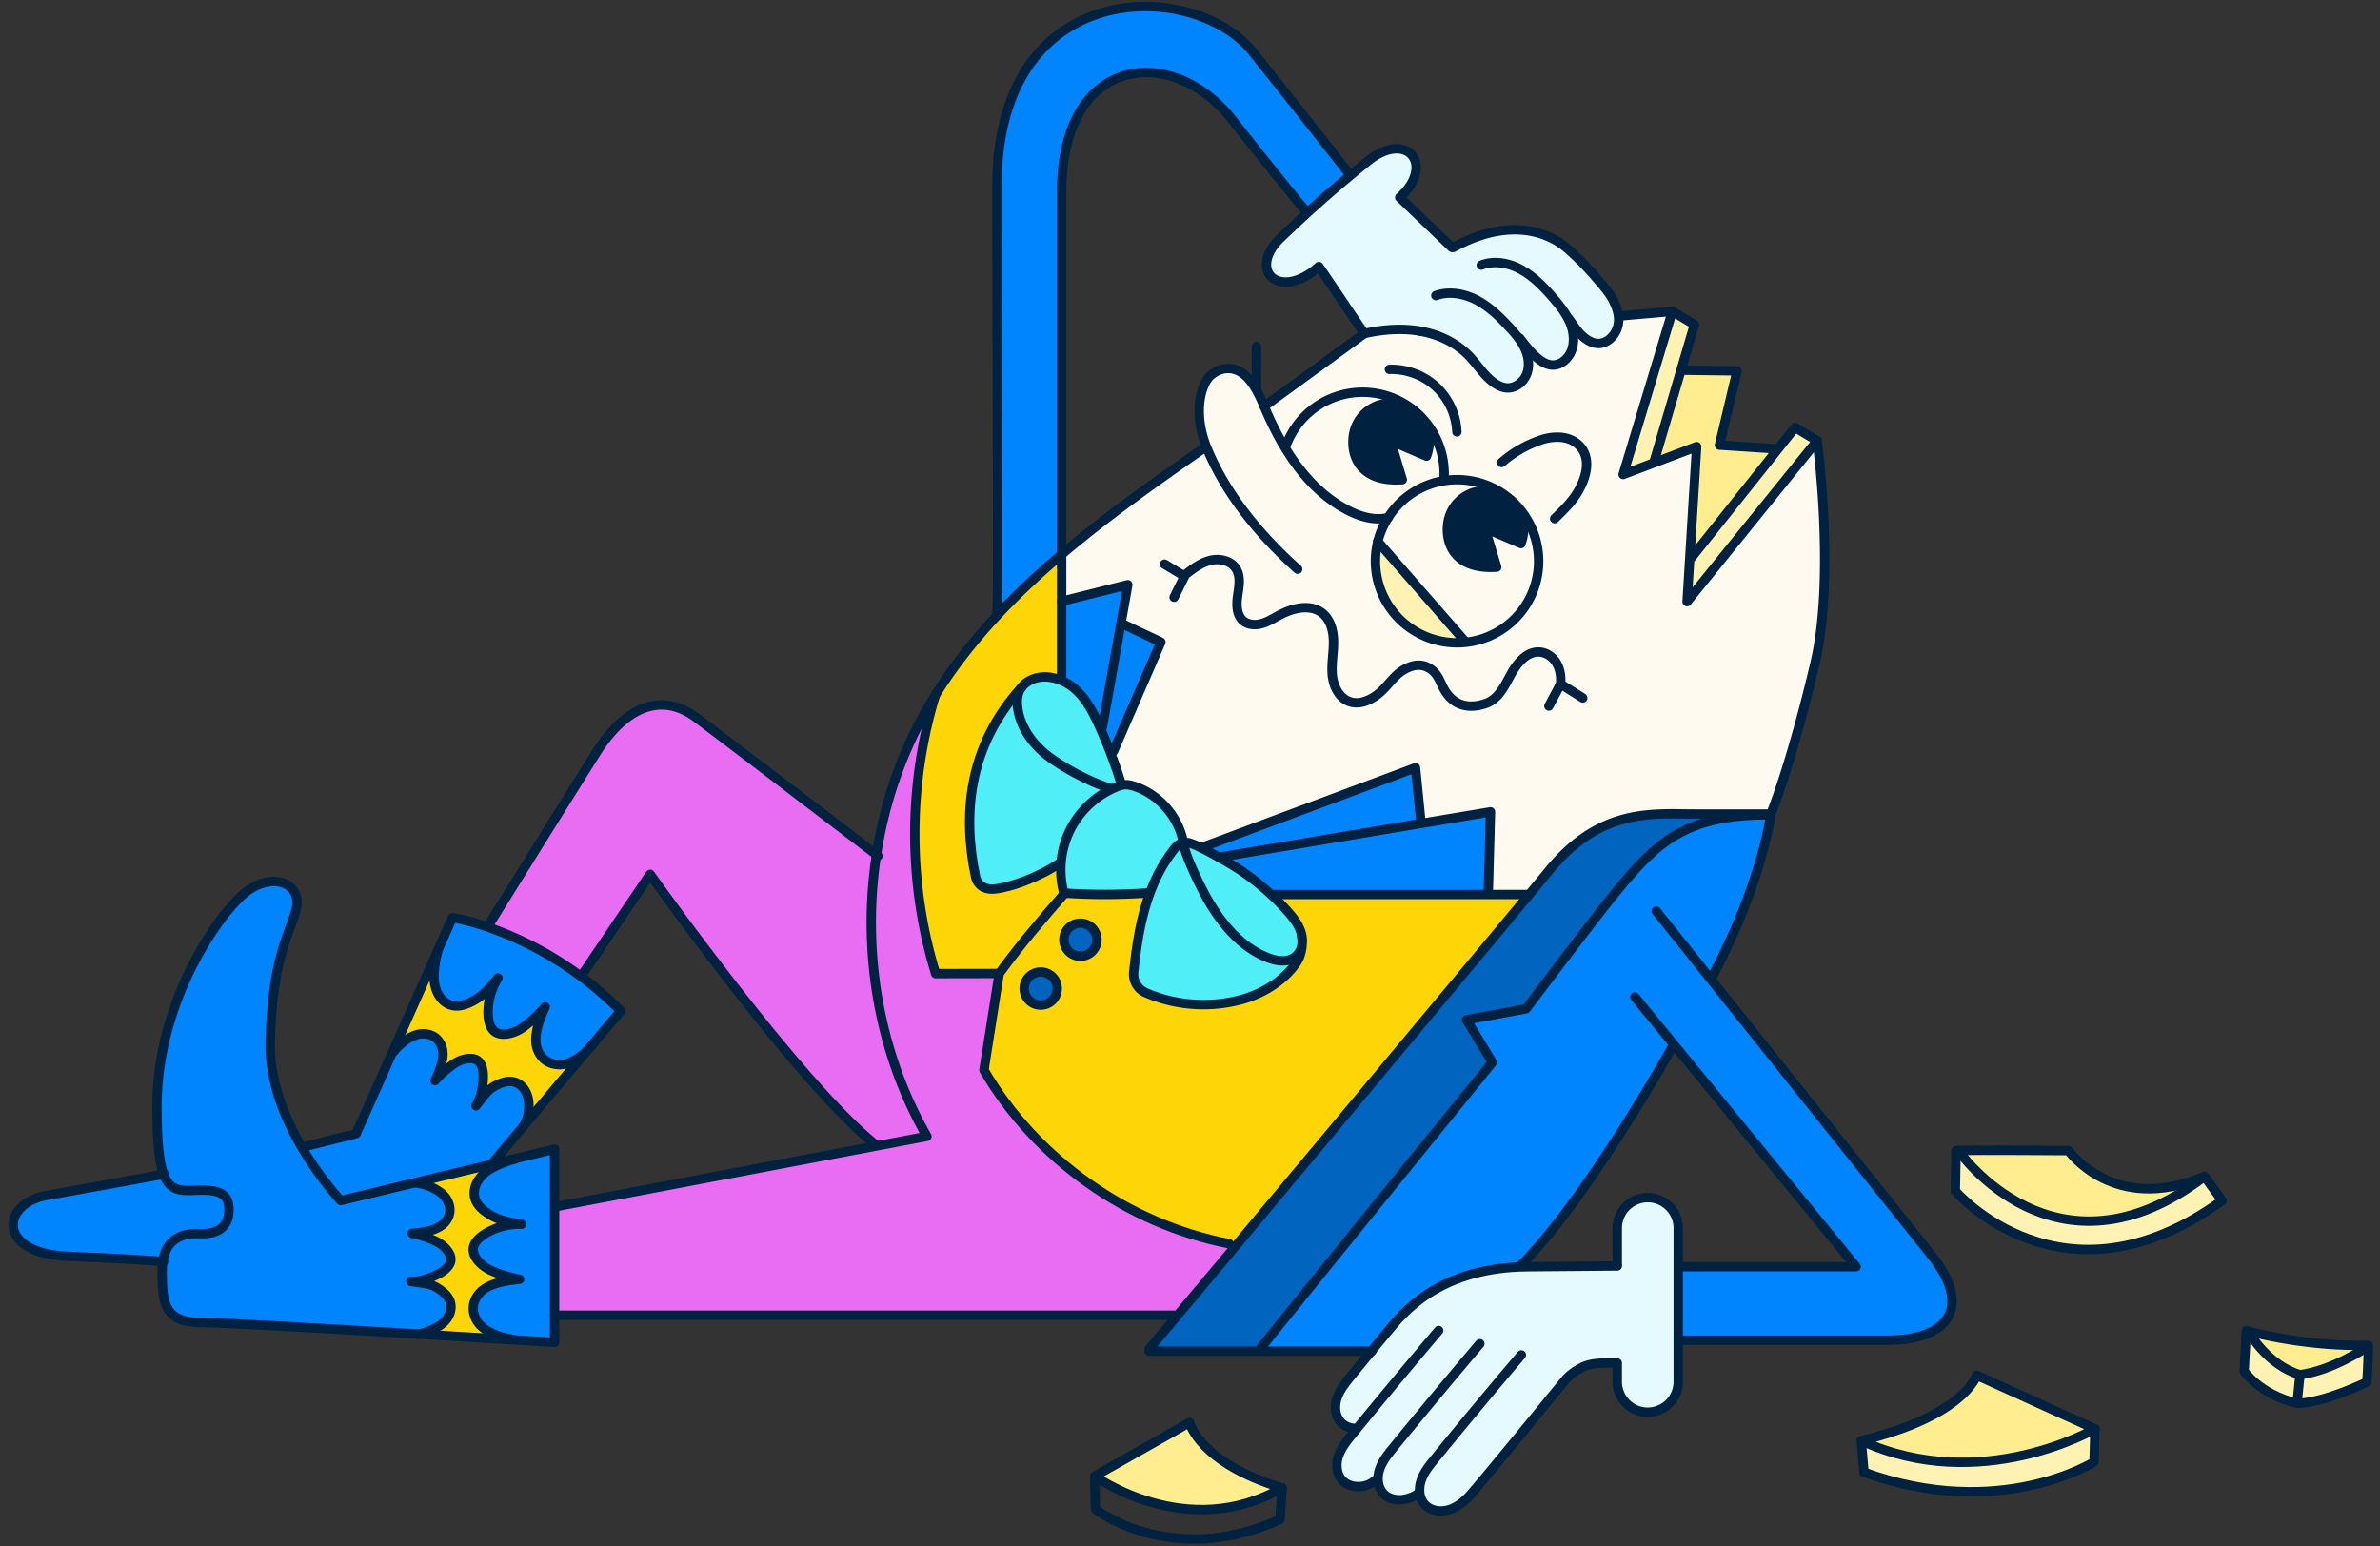 <svg xmlns="http://www.w3.org/2000/svg" id="Layer_1" viewBox="0 0 254 165"><rect x="0" y="0" width="254" height="165" fill="#333333" stroke="none"/><defs><clipPath id="clippath"><path d="M0 0h254v165H0z" class="st0"/></clipPath><style>.st0,.st1{fill:none}.st2{fill:#fff2b2}.st3{fill:#0185ff}.st4{fill:#fffaf0}.st5{fill:#0164bf}.st6{fill:#002140}.st7{fill:#ffed8f}.st8{fill:#50eef6}.st9{fill:#e5fafe}.st10{fill:#fed607}.st1{stroke:#002140;stroke-linecap:round;stroke-linejoin:round;stroke-width:1px}.st11{fill:#e96df2}.st12{clip-path:url(#clippath)}</style></defs><g class="st12"><path d="M80.757 83.623V97.27m33.333-13.647V97.27m36.666-74.314v13.647m0 16.687v13.647m0 16.686V97.27m33.334-43.98v13.647m0 16.686V97.27m-16.667-60.273V52.76m0 14.59v16m0 14.587v16m-33.333-76.94V52.76m0 14.59v16m0 14.587v16m-36.667-16v16" class="st1"/><path d="M111.07 103.74a1.765 1.765 0 1 1-.003 3.53 1.765 1.765 0 0 1 .003-3.53m4.233-5.213a1.765 1.765 0 1 1 .005 3.53 1.765 1.765 0 0 1-.005-3.53m73.53-11.65v.08c-8.94 0-12 2.863-16.587 8.51-2.65 3.26-9.373 12.196-9.373 12.196l-6.353 1.177 2.746 4.547s-24.473 30.12-24.786 30.59v.233h-11.844v-.233c.054-.054 1.12-1.317 2.884-3.424 1.553-1.85 3.643-4.343 6.063-7.233 9.9-11.823 25.29-30.233 31.617-37.843.946-1.14 1.693-2.04 2.183-2.637 5.49-6.667 11.03-5.963 15.57-5.963z" class="st5"/><path d="m98.926 121.28-5.377 1.016-.01-.046c-8.313-6.587-24.157-28.94-24.157-28.94l-7.217 10.666-.173.23a36.8 36.8 0 0 0-9.897-5.25l.11-.313s8.627-13.883 11.45-18.353 6.667-6.667 10.667-3.687c3.76 2.803 17.58 13.373 19.213 14.623-1.577 10.249.223 21.047 5.39 30.053Z" class="st11"/><path d="M93.536 91.227c.81-5.26 2.51-10.373 5.1-15.03q.57-1.026 1.19-2.017c-2.937 9.62-2.927 20.117.027 29.73l6.783-.013-1.63 10.313c5.557 9.507 15.344 16.437 26.157 18.52l.42.59c-2.42 2.89-4.51 5.383-6.063 7.233l-.217-.183H59.187v-11.61h.237l34.127-6.463 5.377-1.017c-5.167-9.007-6.967-19.803-5.39-30.053Z" class="st11"/><path d="M149.043 43.087c2.18.353 4.3 2.457 3.203 5.597l-3.843-1.647 1.253 4.157c-4.55.313-5.556-2.62-5.203-4.8s2.41-3.66 4.59-3.307m10.08 9.333c2.18.353 4.3 2.457 3.2 5.597l-3.843-1.647 1.256 4.157c-4.55.313-5.556-2.62-5.203-4.8a4 4 0 0 1 4.59-3.307" class="st6"/><path d="M109.02 73.367c.246-.333.586-.593.96-.777 1-.49 2.156-.423 3.2-.003.626.25 1.213.63 1.7 1.087 1.133 1.063 1.846 2.483 2.486 3.913l.27.613c.264.6.564 1.327.864 2.103.416 1.08.836 2.263 1.156 3.36l.047.143c-.23.053-.453.137-.673.23q-.245.104-.484.223l-.066-.127c-2.034-.62-4.817-2.093-6.524-3.363s-3.07-3.123-3.346-5.23c-.09-.69-.054-1.427.306-2.02q.045-.075.1-.15s0-.003.004-.003Z" class="st8"/><path d="m118.48 84.133.066.127a9.62 9.62 0 0 0-4.376 4.387 9.5 9.5 0 0 0-.93 3.497l-.17-.01c-2.197 1.49-5.257 2.587-6.904 2.743-1.646.16-1.993-1.043-2.04-1.253-1.393-6.543-.863-13.913 4.89-20.253q-.055.075-.1.15c-.36.593-.396 1.33-.306 2.02.276 2.107 1.64 3.96 3.346 5.23s4.49 2.743 6.524 3.363Z" class="st8"/><path d="m113.636 95.32-.096-.007a9.5 9.5 0 0 1-.3-3.17 9.5 9.5 0 0 1 .93-3.497 9.63 9.63 0 0 1 4.86-4.61c.22-.093.443-.177.673-.23q.21-.05.423-.057c.347-.007.687.083 1.014.197 2.586.883 4.62 3.22 5.14 5.903l.013.09c-.627.11-.97.647-1.403 1.243-.934 1.28-1.65 2.71-2.194 4.2l-.22-.083c-2.94.203-5.896.213-8.84.02Zm25.327 5.467a2.1 2.1 0 0 1-.317.856c-.763 1.167-2.16 1.014-3.276.59-2.917-1.1-5.034-3.676-6.577-6.39-.55-.967-2.617-5.1-2.437-5.907v-.007c.13-.02.27-.02.43.003.26.037.74.237 1.317.513.637.31 1.387.713 2.09 1.113a40 40 0 0 1 2.17 1.303 26.6 26.6 0 0 1 3.477 2.78q.826.775 1.576 1.62c.79.887 1.547 1.873 1.574 3.124q.004.2-.027.4Z" class="st8"/><path d="M138.646 101.644c.17-.26.274-.554.317-.857-.03.723-.25 1.47-.64 2.013-1.427 1.994-3.713 3.35-6.093 3.95-3.324.84-6.837.544-9.96-.806a2.16 2.16 0 0 1-1.277-2.217c.247-2.287.563-4.567 1.193-6.773q.225-.792.51-1.57c.544-1.49 1.26-2.92 2.194-4.2.433-.597.776-1.133 1.403-1.243q.03-.01.063-.01v.007c-.18.807 1.887 4.94 2.437 5.907 1.543 2.713 3.66 5.291 6.577 6.391 1.116.423 2.513.576 3.276-.59Z" class="st8"/><path d="m113.54 95.313.096.007c-2.636 3.043-4.616 5.33-7 8.577l-6.783.013c-2.953-9.614-2.963-20.11-.027-29.73 1.954-3.133 4.244-6.01 6.767-8.693 2.097-2.227 4.353-4.323 6.71-6.317v13.12l-.123.297c-1.044-.42-2.2-.487-3.2.003a2.6 2.6 0 0 0-.96.777q-.005.001-.004.003c-5.753 6.34-6.283 13.71-4.89 20.253.047.21.394 1.413 2.04 1.253 1.647-.157 4.707-1.253 6.904-2.743l.17.01a9.5 9.5 0 0 0 .3 3.17" class="st10"/><path d="m163.186 95.467.014.01c-6.327 7.61-21.717 26.02-31.617 37.843l-.42-.59c-10.813-2.083-20.6-9.013-26.157-18.52l1.63-10.313c2.384-3.247 4.364-5.533 7-8.577 2.944.193 5.9.183 8.84-.02l.22.083a22 22 0 0 0-.51 1.57c-.63 2.207-.946 4.486-1.193 6.773-.103.937.41 1.84 1.277 2.217a15.55 15.55 0 0 0 9.96.806c2.38-.6 4.666-1.956 6.093-3.95.39-.543.61-1.29.64-2.013q.03-.2.027-.4c-.027-1.25-.784-2.237-1.574-3.123a25 25 0 0 0-1.576-1.62l.17-.177h27.176Zm-46.116 4.823a1.765 1.765 0 1 0-1.767 1.764c.973 0 1.767-.79 1.767-1.764m-4.237 5.217a1.765 1.765 0 1 0-3.53-.005 1.765 1.765 0 0 0 3.53.005m-53.097 8.117c.893.003 1.983-.564 2.993-1.57-2.223 2.63-4.817 5.706-6.813 8.076.46-.763.56-1.72.517-2.44-.05-.77-.387-1.56-1.05-1.99-.81-.526-1.727-.253-2.58.21-.853.46-1.387 1.38-2.01 2.107.557-.857.757-2.03.783-3.04.017-.653-.107-1.517-.693-1.847-.69-.386-1.8-.03-2.443.417a11.2 11.2 0 0 0-2.01 1.787c.52-1.104 1.147-2.604.677-3.73-.343-.834-1.053-1.274-1.983-1.274s-2.12.7-3.113 1.91l-.083-.036 4.757-10.674.033.014c-.253.916-.437 2.063-.38 3.013.057.947.457 1.92 1.24 2.45.963.65 2.05.31 3.06-.26 1.013-.567 1.773-1.483 2.51-2.377a7.06 7.06 0 0 0-1.06 3.527c-.02.803.13 1.87.827 2.277.813.473 2.13.036 2.893-.514a13.5 13.5 0 0 0 2.38-2.203c-.617 1.363-1.36 3.21-.803 4.597.41 1.026 1.25 1.566 2.353 1.57Zm-4.079 17.036a7.07 7.07 0 0 0-3.583.84c-.71.383-1.56 1.04-1.57 1.84-.01.94 1.017 1.853 1.873 2.24.987.44 2.023.76 3.087.953-1.487.147-3.457.427-4.387 1.594-.687.863-.743 1.853-.2 2.806.543.95 1.987 1.734 3.86 2.004v.056c-2.623-.163-6.163-.38-9.963-.606.72-.187 1.543-.504 2.15-.904.643-.423 1.16-1.11 1.203-1.9.057-.966-.64-1.623-1.463-2.136-.827-.51-1.887-.517-2.827-.694 1.02.057 2.137-.353 3.027-.83.573-.31 1.263-.85 1.257-1.523-.007-.787-.867-1.577-1.577-1.913a11.2 11.2 0 0 0-2.55-.854c1.217-.1 2.83-.3 3.577-1.266.55-.714.58-1.547.117-2.357-.46-.81-1.66-1.49-3.203-1.75l-.017-.077 8.263-1.986 2.193-.527.01.047c-.917.236-2.003.65-2.797 1.17-.797.52-1.443 1.346-1.517 2.286-.09 1.15.74 1.92 1.733 2.507s2.163.79 3.303.98Z" class="st10"/><path d="M24.44 129.153c0 1.567-.94 2.587-3.057 2.51-1.87-.07-3.617.474-4 2.974-.457-.044-3.067-.264-10.04-.544-7.763-.313-7.217-5.646-2.353-6.51 4.58-.813 11.663-2.11 12.473-2.256.637 1.713 1.72 1.793 3.293 1.71 2.98-.16 3.683.546 3.683 2.116Zm31.993-11.463c.043.72-.057 1.677-.517 2.44l-3.24 3.847.053.22-8.263 1.986-8.103 1.95s-2.137-2.243-4.133-5.646l.133-.08 5.647-1.41 3.917-8.794.083.037c.993-1.21 2.18-1.913 3.113-1.91.93 0 1.64.44 1.983 1.273.47 1.127-.157 2.627-.677 3.73a11.2 11.2 0 0 1 2.01-1.786c.643-.447 1.753-.804 2.443-.417.587.33.71 1.193.693 1.847-.027 1.01-.227 2.183-.783 3.04.623-.727 1.157-1.647 2.01-2.107.853-.463 1.77-.737 2.58-.21.663.43 1 1.22 1.05 1.99Zm9.813-9.793c-.863 1.013-2.11 2.49-3.503 4.143a.02.02 0 0 0-.013.013c-1.01 1.007-2.1 1.574-2.993 1.57-1.103-.003-1.943-.543-2.353-1.57-.557-1.386.187-3.233.803-4.596-.7.826-1.503 1.566-2.38 2.203-.763.55-2.08.987-2.893.513-.697-.406-.847-1.473-.827-2.276a7.05 7.05 0 0 1 1.06-3.527c-.737.893-1.497 1.81-2.51 2.377-1.01.57-2.097.91-3.06.26-.783-.53-1.183-1.504-1.24-2.45-.057-.95.127-2.097.38-3.014l-.033-.013 1.6-3.593s1.49.223 3.813 1.02c2.57.883 6.163 2.474 9.897 5.251a37.5 37.5 0 0 1 4.253 3.69Zm-7.06 32.473v2.9s-1.73-.11-4.453-.276v-.057c-1.87-.27-3.313-1.053-3.857-2.003-.543-.954-.487-1.944.2-2.807.93-1.167 2.9-1.447 4.387-1.593a13.6 13.6 0 0 1-3.087-.954c-.857-.386-1.883-1.3-1.873-2.24.01-.8.86-1.456 1.57-1.84a7.07 7.07 0 0 1 3.583-.84c-1.14-.19-2.31-.393-3.303-.98-.993-.586-1.823-1.356-1.733-2.506.073-.94.72-1.767 1.517-2.287.793-.52 1.88-.933 2.797-1.17l-.01-.047 4.263-1.026z" class="st3"/><path d="M17.463 125.323c-.48-1.286-.707-3.49-.707-7.23 0-10.116 5.333-18.743 8.627-22.116 3.293-3.373 7.057-1.803 6.197 1.177-.863 2.98-2.51 5.254-2.747 14.04-.11 4.177 1.587 8.21 3.397 11.294 1.997 3.403 4.133 5.646 4.133 5.646l8.103-1.95.017.077c1.543.26 2.743.94 3.203 1.75.463.81.433 1.643-.117 2.357-.747.966-2.36 1.166-3.577 1.266.877.18 1.733.467 2.55.854.71.336 1.57 1.126 1.577 1.913.007.673-.683 1.213-1.257 1.523-.89.477-2.007.887-3.027.83.94.177 2 .184 2.827.694.823.513 1.52 1.17 1.463 2.136-.043.79-.56 1.477-1.203 1.9-.607.4-1.43.717-2.15.904-9.683-.58-21.057-1.234-23.233-1.234-3.923 0-4.237-1.96-4.237-5.413q0-.604.08-1.103c.383-2.5 2.13-3.044 4-2.974 2.117.077 3.057-.943 3.057-2.51s-.703-2.276-3.683-2.116c-1.573.083-2.657.003-3.293-1.71z" class="st3"/><path d="M162.12 36.16c.226.31.43.637.593.983.403.85.56 1.853.237 2.733-.327.883-1.207 1.587-2.144 1.523-.45-.03-.873-.223-1.25-.473-1.133-.753-1.846-1.987-2.796-2.963-1.384-1.423-3.28-2.293-5.237-2.63s-3.977-.17-5.917.263c-1.673-2.433-3.176-4.717-4.85-7.15-4.236 3.763-7.686.393-4.08-3.06a153 153 0 0 1 2.864-2.687 122 122 0 0 1 4.576-3.977c.56-.463 1.16-.96 1.817-1.493 4.233-3.45 7.293.393 3.45 3.843l5.567 5.333h.156c5.884-3.213 10.04-1.723 12.16.11 1.15 1 2.117 1.997 3.137 3.187.637.743 1.48 1.667 1.88 2.587.217.493.387.967.443 1.45.054.41.024.83-.126 1.27-.324.953-1.2 1.713-2.134 1.647-.446-.03-.87-.24-1.243-.51-.803-.58-1.19-1.317-1.8-2.13l-.053.027q.078.15.146.307c.404.92.56 2.007.237 2.96s-1.2 1.713-2.137 1.647c-.446-.033-.87-.24-1.243-.51-.8-.58-1.56-1.533-2.173-2.347zm-15.767 108.05q.86-1.046 1.727-2.09c1.693-2.037 5.34-6.58 14.17-6.907q.496-.02 1.016-.02l9.334-.08v-4.04a3.252 3.252 0 1 1 6.506 0v16.393a3.253 3.253 0 1 1-6.506 0v-2c-1.32.01-2.69-.096-3.857.514-.69.356-1.323.84-1.813 1.44-.12.15-.247.3-.374.46-2.976 3.65-8.29 10.12-9.576 11.593-.63.72-1.397 1.357-2.307 1.647s-2.013.136-2.643-.58a2.16 2.16 0 0 1-.507-1.2l-.1.01c-.42.33-.673.416-1.18.58-.91.29-2.013.136-2.643-.58-.36-.407-.52-.944-.527-1.494h-.123c-.384.287-.644.517-1.1.66-.91.29-2.014.137-2.644-.58-.596-.68-.643-1.713-.35-2.566.294-.857.877-1.58 1.45-2.28l.49-.597-.04-.033c-.65-.01-1.283-.237-1.706-.72-.597-.68-.644-1.71-.35-2.567.293-.857.876-1.58 1.45-2.28q1.099-1.344 2.203-2.683" class="st9"/><path d="m235.266 125.543 1.88 2.59c-17.02 12.314-28.47-1.02-28.47-1.02l.08-4.313c.027-.007.134-.013.31-.017v.094s10.277 14.746 26.12 2.746l-.016-.04zm10.194 21.177-.314 3.06c-4.076-1.02-5.646-3.45-5.646-3.45l.236-4.313s.12.036.35.096l-.036.137s1.96 3.453 5.41 4.47m7.06-2.9h.233c-.01 1.75-.153 3.686-.153 3.686s-4.474 2.197-7.454 2.274l.314-3.06c3.53-.47 7.06-2.9 7.06-2.9m-28.94 8.68-.1 3.53s-10.074 6.353-24.55 1.097l-.294-3.37c12.72 5.856 24.944-1.257 24.944-1.257" class="st2"/><path d="M136.833 158.8c-10.2 5.856-20-1.257-20-1.257l10.117-5.723s1.02 4.313 9.883 6.98m115.923-15.217q0 .12-.003.24h-.233s-3.53 2.427-7.06 2.897c-3.45-1.017-5.41-4.47-5.41-4.47l.036-.137c1.36.36 6.554 1.604 12.67 1.47m-17.586-18 .016.04c-15.843 12-26.116-2.746-26.116-2.746v-.094c1.896-.05 11.686.017 11.686.017s4.827 6.857 14.414 2.783m-24.21 21.193 12.62 5.724s-12.224 7.113-24.944 1.256c11.054-2.666 12.324-6.98 12.324-6.98m-21.31-98.729-9.13 11.46-.18-.01.73-11.833-4.524 1.72-.026-.073 2.883-9.81.02.007 5.96.077-1.883 7.923 5.96.39z" class="st7"/><path d="m180.833 34.643-1.43 4.857-2.883 9.81.026.073-3.32 1.26 5.254-17.413zm13.1 12.394L180.05 64.21l.29-4.713.18.01 9.13-11.46 1.93-2.423zm-37.65 21.333.013.197a8.707 8.707 0 0 1-9.503-8.67q.002-1.085.253-2.097z" class="st2"/><path d="m154.106 51.2.017.103a8.7 8.7 0 0 0-5.983 3.947c-1.487.353-3.057-.13-4.407-.847-2.81-1.49-4.95-3.907-6.613-6.653l.076-.047a8.71 8.71 0 0 1 8.227-5.843 8.703 8.703 0 0 1 8.703 8.703q0 .32-.02.637m-1.86-2.517c1.097-3.14-1.023-5.243-3.203-5.597-2.18-.353-4.237 1.127-4.59 3.307s.653 5.113 5.203 4.8l-1.253-4.157z" class="st4"/><path d="M148.14 55.25a8.69 8.69 0 0 1 7.36-4.057 8.704 8.704 0 0 1 8.706 8.703c0 4.54-3.473 8.27-7.91 8.67l-.013-.197-9.237-10.57a8.6 8.6 0 0 1 1.094-2.55Zm14.183 2.767c1.1-3.14-1.02-5.243-3.2-5.597a4 4 0 0 0-4.59 3.307c-.353 2.18.653 5.113 5.203 4.8l-1.256-4.157z" class="st4"/><path d="M147.046 57.8a8.7 8.7 0 0 0-.253 2.097 8.707 8.707 0 0 0 17.413 0 8.703 8.703 0 0 0-10.083-8.593l-.017-.103q.02-.316.02-.637a8.7 8.7 0 0 0-8.703-8.703 8.71 8.71 0 0 0-8.227 5.843l-.076.047c1.663 2.747 3.803 5.163 6.613 6.653 1.35.717 2.92 1.2 4.407.847a8.6 8.6 0 0 0-1.094 2.55Zm-18.29-10.093c-1.46-3.677-.58-6.687.41-7.6.52-.48 1.214-.787 1.92-.777 1.974.023 3.07 2.22 3.834 4.04l10.686-7.773c1.94-.433 3.96-.6 5.917-.263s3.853 1.207 5.237 2.63c.95.977 1.663 2.21 2.796 2.963.377.25.8.443 1.25.473.937.063 1.817-.64 2.144-1.523.323-.88.166-1.883-.237-2.733a6 6 0 0 0-.593-.983l.08-.06c.613.813 1.373 1.767 2.173 2.347.373.27.797.477 1.243.51.937.067 1.814-.693 2.137-1.647.323-.953.167-2.04-.237-2.96a5 5 0 0 0-.146-.307l.053-.027c.61.813.997 1.55 1.8 2.13.373.27.797.48 1.243.51.934.067 1.81-.693 2.134-1.647.15-.44.18-.86.126-1.27l.344-.037 5.41-.473-5.254 17.413 3.32-1.26 4.524-1.72-.73 11.833-.29 4.713 13.883-17.173s1.947 14.503-.237 23.763c-2.59 10.98-4.706 16.077-4.706 16.077h-8.037c-4.54 0-10.08-.703-15.57 5.963-.49.597-1.237 1.497-2.183 2.637l-.014-.01h-4.353v-.117l.237-8.707-7.404 1.24-.01-.063-.586-5.883-22.707 8.47-.26.04c-.577-.277-1.057-.477-1.317-.513-.16-.023-.3-.023-.43-.003a.2.2 0 0 0-.063.01l-.013-.09c-.52-2.683-2.554-5.02-5.14-5.903-.327-.113-.667-.203-1.014-.197-.143 0-.283.023-.423.057l-.047-.143c-.32-1.097-.74-2.28-1.156-3.36l.333-.13 5.06-11.647-4.237-2h-.026l.733-4.12-7.06 1.767v-5.003c4.82-4.09 10.067-7.78 15.233-11.377z" class="st4"/><path d="m159.07 86.644-.237 8.707v.117H136.01l-.17.177a26.6 26.6 0 0 0-3.477-2.78 39 39 0 0 0-2.17-1.303l.053-.093 21.42-3.583 7.404-1.24Z" class="st3"/><path d="m151.656 87.82.01.063-21.42 3.583-.053.093c-.703-.4-1.453-.803-2.09-1.113l.26-.04 22.707-8.47.586 5.883Zm-27.763-19.293-5.06 11.647-.333.13c-.3-.777-.6-1.503-.864-2.103l-.27-.613h.29l1.974-11.063h.026z" class="st3"/><path d="m120.363 62.407-.733 4.117-1.974 11.06h-.29c-.64-1.427-1.353-2.847-2.486-3.91a5.5 5.5 0 0 0-1.7-1.087l.123-.297v-8.117zm23.687-43.763.066.08a121 121 0 0 0-4.576 3.977l-.197-.213s-1.41-1.57-7.843-9.727c-6.43-8.157-18.197-6.9-18.197 7.687v38.723c-2.357 1.993-4.613 4.09-6.71 6.317l-.19-.177c.157-.783 0-23.06 0-45.49s21.02-22.117 27.293-14.277c6.274 7.843 10.354 13.1 10.354 13.1m38.396 85.703c7.674 9.59 20.72 25.907 23.72 29.67 4.314 5.41 1.884 9.02-4.783 9.02h-22.277v-7.843h18.984l-19.43-23.69-.1.08s-9.02 16.236-16.314 23.53v.1c-8.826.326-12.473 4.87-14.166 6.906q-.867 1.046-1.727 2.09H134.48v-.233c.313-.47 24.786-30.59 24.786-30.59l-2.746-4.547 6.353-1.176s6.723-8.937 9.373-12.197c4.587-5.647 7.647-8.51 16.587-8.51v-.08h.157s-.864 7.14-6.197 17.257z" class="st3"/><path d="M128.536 47.793c-5.166 3.597-10.413 7.287-15.233 11.377-2.357 1.993-4.613 4.09-6.71 6.317-2.523 2.683-4.813 5.56-6.767 8.693q-.62.99-1.19 2.017c-2.59 4.657-4.29 9.77-5.1 15.03-1.577 10.25.223 21.046 5.39 30.053l-5.377 1.017-34.127 6.463m79.071-68.014c-4.013-3.593-7.607-7.923-9.66-12.85a5 5 0 0 1-.077-.19c-1.46-3.677-.58-6.687.41-7.6.52-.48 1.214-.787 1.92-.777 1.974.023 3.07 2.22 3.834 4.04.626 1.493 1.35 2.98 2.2 4.38 1.663 2.747 3.803 5.163 6.613 6.653 1.35.717 2.92 1.2 4.407.847l.023-.007m-41.76 10.068c.157-.783 0-23.06 0-45.49s21.02-22.117 27.293-14.277c6.274 7.843 10.354 13.1 10.354 13.1" class="st1"/><path d="M139.343 22.487s-1.41-1.57-7.843-9.727c-6.43-8.157-18.197-6.9-18.197 7.687V72.29m38.22-36.957c1.957.337 3.853 1.207 5.237 2.63.95.977 1.663 2.21 2.796 2.963.377.25.8.443 1.25.473.937.063 1.817-.64 2.144-1.523.323-.88.166-1.883-.237-2.733a6 6 0 0 0-.593-.983c-.324-.45-.697-.87-1.077-1.277-1.02-1.1-2.12-2.163-3.45-2.86-1.333-.693-2.937-.983-4.353-.48" class="st1"/><path d="M151.523 35.334c-1.957-.337-3.977-.17-5.917.263-1.673-2.433-3.176-4.717-4.85-7.15-4.236 3.763-7.686.393-4.08-3.06a153 153 0 0 1 2.864-2.687 122 122 0 0 1 4.576-3.977c.56-.463 1.16-.96 1.817-1.493 4.233-3.45 7.293.393 3.45 3.843l5.567 5.333m7.25 9.694c.613.813 1.373 1.767 2.173 2.347.373.27.797.477 1.243.51.937.067 1.814-.693 2.137-1.647.323-.953.167-2.04-.237-2.96a5 5 0 0 0-.146-.307c-.397-.787-.95-1.473-1.514-2.133-1.02-1.19-2.113-2.343-3.44-3.093-1.323-.753-2.923-1.067-4.333-.52" class="st1"/><path d="M167.423 34.016c.61.813.997 1.55 1.8 2.13.373.27.797.48 1.243.51.934.067 1.81-.693 2.134-1.647.15-.44.18-.86.126-1.27-.056-.483-.226-.957-.443-1.45-.4-.92-1.243-1.843-1.88-2.587a29.6 29.6 0 0 0-3.137-3.187c-2.12-1.833-6.276-3.323-12.16-.11M134.92 43.37l10.686-7.773m27.464-1.894 5.41-.473-5.254 17.413 3.32-1.26 4.524-1.72-.73 11.833-.29 4.713 13.883-17.173-2.353-1.413-1.93 2.423-9.13 11.46" class="st1"/><path d="m178.48 33.23 2.353 1.413-1.43 4.857-2.883 9.81m2.903-9.803 5.96.077-1.883 7.923 5.96.39m-35.337 3.406q.676-.11 1.377-.11a8.704 8.704 0 0 1 8.706 8.703 8.704 8.704 0 0 1-8.706 8.707 8.707 8.707 0 0 1-8.707-8.707q.002-1.085.253-2.097a8.6 8.6 0 0 1 1.094-2.55 8.7 8.7 0 0 1 5.983-3.947Z" class="st1"/><path d="M159.736 60.527c-4.55.313-5.556-2.62-5.203-4.8a4 4 0 0 1 4.59-3.307c2.18.353 4.3 2.457 3.2 5.597l-3.843-1.647zm-22.54-12.824a8.71 8.71 0 0 1 8.227-5.843 8.703 8.703 0 0 1 8.703 8.703q0 .32-.02.637" class="st1"/><path d="M149.656 51.194c-4.55.313-5.556-2.62-5.203-4.8s2.41-3.66 4.59-3.307 4.3 2.457 3.203 5.597l-3.843-1.647zm-2.626 6.586.016.02 9.237 10.57m3.983-19.013a12.4 12.4 0 0 1 4.334-2.45c.806-.26 1.853-.347 2.666-.107 1.13.337 1.89 1.18 2.037 2.353s-.403 2.557-1.043 3.55c-.637.997-1.494 1.827-2.344 2.65M148.283 39.42a7.07 7.07 0 0 1 4.977 1.853 7.05 7.05 0 0 1 2.223 4.82m13.43 28.394-2.363-1.48" class="st1"/><path d="m125.303 63.74 1.207-2.42c.813-.627 1.66-1.27 2.66-1.513 1-.247 2.2.02 2.746.89.517.823.317 1.887.174 2.847-.144.963-.147 2.1.603 2.72.527.437 1.293.477 1.95.29.66-.183 1.247-.553 1.85-.88 1.44-.78 3.34-1.26 4.623-.243.92.727 1.207 2 1.2 3.17-.006 1.173-.246 2.343-.123 3.51.127 1.163.73 2.39 1.84 2.773 1.09.377 2.29-.177 3.177-.917.883-.74 1.57-1.877 2.563-2.46 1.333-.787 2.403-.62 3.24.173.573.543.783 1.363 1.2 2.037 1.443 2.337 3.75 1.57 4.41 1.34 1.303-.463 1.963-1.87 2.623-3.083.664-1.217 1.727-2.503 3.107-2.383.75.067 1.42.573 1.793 1.23.37.653.474 1.437.404 2.187l-1.247 2.343m-41.02-15.141 1.963 1.177m.11 28.55c-.18.807 1.887 4.94 2.437 5.907 1.543 2.713 3.66 5.29 6.577 6.39 1.116.424 2.513.577 3.276-.59.17-.26.274-.553.317-.856m0-.001q.03-.2.027-.4c-.027-1.25-.784-2.237-1.574-3.124a25 25 0 0 0-1.576-1.62 26.6 26.6 0 0 0-3.477-2.78 39 39 0 0 0-2.17-1.303c-.703-.4-1.453-.803-2.09-1.113-.577-.277-1.057-.477-1.317-.513-.16-.023-.3-.023-.43-.003a.2.2 0 0 0-.063.01c-.627.11-.97.647-1.403 1.243-.934 1.28-1.65 2.71-2.194 4.2a22 22 0 0 0-.51 1.57c-.63 2.207-.946 4.487-1.193 6.773-.103.936.41 1.84 1.277 2.216a15.55 15.55 0 0 0 9.96.807c2.38-.6 4.666-1.957 6.093-3.95.39-.543.61-1.29.64-2.013m0 0c.02-.364-.01-.724-.09-1.047" class="st1"/><path d="M126.28 89.85c-.52-2.683-2.554-5.02-5.14-5.903-.327-.113-.667-.203-1.014-.197-.143 0-.283.023-.423.057-.23.053-.453.137-.673.23q-.245.104-.484.223a9.62 9.62 0 0 0-4.376 4.387 9.5 9.5 0 0 0-.93 3.497 9.5 9.5 0 0 0 .3 3.17l.096.007c2.944.193 5.9.183 8.84-.02m-13.46-21.931q-.055.075-.1.15c-.36.593-.396 1.33-.306 2.02.276 2.107 1.64 3.96 3.346 5.23s4.49 2.743 6.524 3.363m1.176-.47c-.32-1.097-.74-2.28-1.156-3.36-.3-.777-.6-1.503-.864-2.103l-.27-.613c-.64-1.43-1.353-2.85-2.486-3.913a5.5 5.5 0 0 0-1.7-1.087c-1.044-.42-2.2-.487-3.2.003a2.6 2.6 0 0 0-.96.777" class="st1"/><path d="m109.07 73.31-.05.057q-.005.001-.004.003c-5.753 6.34-6.283 13.71-4.89 20.253.047.21.394 1.413 2.04 1.253 1.647-.157 4.707-1.253 6.904-2.743" class="st1"/><path d="m99.863 74.06-.037.12c-2.937 9.62-2.927 20.117.027 29.73l6.783-.013m7.017-8.597s-.013.013-.017.02c-2.636 3.043-4.616 5.33-7 8.577l-1.63 10.313c5.557 9.507 15.344 16.437 26.157 18.52" class="st1"/><path d="M112.833 105.507a1.764 1.764 0 1 1-1.763-1.767c.977 0 1.763.79 1.763 1.767m4.237-5.217a1.765 1.765 0 0 1-3.53 0c0-.974.79-1.763 1.763-1.763s1.767.79 1.767 1.763m-23.373-8.94s-.053-.043-.16-.123c-1.633-1.25-15.453-11.82-19.213-14.623-4-2.98-7.843-.783-10.667 3.687s-11.45 18.353-11.45 18.353" class="st1"/><path d="M93.54 122.25c-8.313-6.587-24.157-28.94-24.157-28.94l-7.217 10.667m-44.703 21.35c.637 1.713 1.72 1.793 3.293 1.71 2.98-.16 3.683.546 3.683 2.116s-.94 2.587-3.057 2.51c-1.87-.07-3.617.474-4 2.974q-.08.499-.08 1.103c0 3.453.313 5.413 4.237 5.413 2.177 0 13.55.654 23.233 1.234 3.8.226 7.34.443 9.96.606 2.723.167 4.453.277 4.453.277v-20.627l-4.263 1.027-2.193.527-8.263 1.986-8.103 1.95s-2.137-2.243-4.133-5.646c-1.81-3.084-3.507-7.117-3.397-11.294.237-8.786 1.883-11.06 2.747-14.04.86-2.98-2.903-4.55-6.197-1.177s-8.627 12-8.627 22.116c0 3.74.227 5.944.707 7.23" class="st1"/><path d="M62.743 112.04c1.393-1.653 2.64-3.13 3.503-4.143a37.6 37.6 0 0 0-4.253-3.69 36.7 36.7 0 0 0-9.897-5.251c-2.323-.797-3.813-1.02-3.813-1.02l-1.6 3.593-4.757 10.673-3.917 8.793-5.647 1.41m20.314 1.572 3.24-3.847c1.997-2.37 4.59-5.447 6.813-8.077M17.54 125.31s-.027 0-.077.013c-.81.15-7.893 1.447-12.473 2.26-4.863.864-5.41 6.197 2.353 6.51 6.973.28 9.583.5 10.04.544.053 0 .077.006.077.006" class="st1"/><path d="M46.716 101.543c-.253.917-.437 2.064-.38 3.014.057.946.457 1.92 1.24 2.45.963.65 2.05.31 3.06-.26 1.013-.567 1.773-1.484 2.51-2.377a7.05 7.05 0 0 0-1.06 3.527c-.02.803.13 1.87.827 2.276.813.474 2.13.037 2.893-.513a13.6 13.6 0 0 0 2.38-2.203c-.617 1.363-1.36 3.21-.803 4.596.41 1.027 1.25 1.567 2.353 1.57.893.004 1.983-.563 2.993-1.57a9 9 0 0 0 .693-.783m-7.609 9.02q.055-.08.103-.16c.46-.763.56-1.72.517-2.44-.05-.77-.387-1.56-1.05-1.99-.81-.527-1.727-.253-2.58.21-.853.46-1.387 1.38-2.01 2.107.557-.857.757-2.03.783-3.04.017-.654-.107-1.517-.693-1.847-.69-.387-1.8-.03-2.443.417a11.2 11.2 0 0 0-2.01 1.786c.52-1.103 1.147-2.603.677-3.73-.343-.833-1.053-1.273-1.983-1.273s-2.12.7-3.113 1.91m12.922 11.477c-.917.236-2.003.65-2.797 1.17-.797.52-1.443 1.346-1.517 2.286-.09 1.15.74 1.92 1.733 2.507s2.163.79 3.303.98a7.07 7.07 0 0 0-3.583.84c-.71.383-1.56 1.04-1.57 1.84-.01.94 1.017 1.853 1.873 2.24.987.44 2.023.76 3.087.953-1.487.147-3.457.427-4.387 1.594-.687.863-.743 1.853-.2 2.806.543.95 1.987 1.734 3.86 2.004m-10.092-.517q.065-.014.13-.033c.72-.187 1.543-.503 2.15-.903.643-.424 1.16-1.11 1.203-1.9.057-.967-.64-1.624-1.463-2.137-.827-.51-1.887-.517-2.827-.693 1.02.056 2.137-.354 3.027-.83.573-.31 1.263-.85 1.257-1.524-.007-.786-.867-1.576-1.577-1.913a11.2 11.2 0 0 0-2.55-.853c1.217-.1 2.83-.3 3.577-1.267.55-.713.58-1.547.117-2.357-.46-.81-1.66-1.49-3.203-1.75m14.703 14.11h66.117m68.629-93.333s1.947 14.503-.237 23.763c-2.59 10.98-4.706 16.077-4.706 16.077h-8.037c-4.54 0-10.08-.703-15.57 5.963-.49.597-1.237 1.497-2.183 2.637-6.327 7.61-21.717 26.02-31.617 37.843-2.42 2.89-4.51 5.383-6.063 7.233a363 363 0 0 1-2.884 3.424m43.92 3.903c-2.976 3.65-8.29 10.12-9.576 11.593-.63.72-1.397 1.357-2.307 1.647s-2.013.136-2.643-.58a2.16 2.16 0 0 1-.507-1.2 3.1 3.1 0 0 1 .157-1.37c.293-.857.876-1.577 1.45-2.277a737 737 0 0 1 9.233-11.087m10.237-9.65v-3.883a3.252 3.252 0 1 1 6.506 0v16.393a3.253 3.253 0 1 1-6.506 0v-2c-1.32.01-2.69-.096-3.857.514-.69.356-1.323.84-1.813 1.44-.12.15-.247.3-.374.46" class="st1"/><path d="M151.423 159.35c-.42.33-.673.417-1.18.58-.91.29-2.013.137-2.643-.58-.36-.406-.52-.943-.527-1.493a3.1 3.1 0 0 1 .177-1.077c.293-.856.876-1.576 1.45-2.28a750 750 0 0 1 9.233-11.086" class="st1"/><path d="M146.95 157.86c-.384.283-.644.513-1.1.657-.91.29-2.014.136-2.644-.58-.596-.68-.643-1.714-.35-2.567.294-.857.877-1.58 1.45-2.28l.49-.597a755 755 0 0 1 8.744-10.49" class="st1"/><path d="M144.756 152.46c-.65-.01-1.283-.237-1.706-.72-.597-.68-.644-1.71-.35-2.567.293-.856.876-1.58 1.45-2.28q1.099-1.344 2.203-2.683.86-1.045 1.727-2.09c1.693-2.037 5.34-6.58 14.17-6.907q.496-.02 1.016-.02l9.334-.08m4.156-37.883 5.69 7.117c7.674 9.59 20.72 25.906 23.72 29.67 4.314 5.41 1.884 9.02-4.783 9.02h-22.197" class="st1"/><path d="m174.48 106.407 4.18 5.096 19.43 23.69h-18.824m9.724-48.316s-.864 7.14-6.197 17.257" class="st1"/><path d="M178.56 111.583s-9.02 16.237-16.314 23.53m-39.61 9.097h23.767m-11.923-.234c.313-.47 24.786-30.589 24.786-30.589l-2.746-4.547 6.353-1.177s6.723-8.937 9.373-12.197c4.587-5.647 7.647-8.51 16.587-8.51m-71.177-9.373 1.974-11.06.733-4.117-7.06 1.767m6.353 2.354 4.237 2-5.06 11.647m11.413 11.293 21.42-3.583 7.404-1.24-.237 8.707m4.353.116H136.01m-7.647-5.06 22.707-8.47.586 5.883m-14.823 70.98c-8.863-2.667-9.883-6.98-9.883-6.98l-10.117 5.723s9.8 7.113 20 1.257" class="st1"/><path d="m116.833 157.543.08 3.53s8.077 6.354 19.687 1.1l.233-3.373m61.803-5.044c11.054-2.666 12.324-6.98 12.324-6.98l12.62 5.724s-12.224 7.113-24.944 1.256" class="st1"/><path d="m223.58 152.5-.1 3.53s-10.074 6.353-24.55 1.097l-.294-3.37m46.51-3.977c2.98-.077 7.454-2.273 7.454-2.273s.143-1.937.153-3.684q.004-.12.003-.24c-6.116.134-11.31-1.11-12.67-1.47-.23-.06-.35-.096-.35-.096l-.236 4.313s1.57 2.43 5.646 3.45" class="st1"/><path d="M252.52 143.82s-3.53 2.43-7.06 2.9c-3.45-1.017-5.41-4.47-5.41-4.47m5.096 7.53.314-3.06m-10.29-21.137.096-.04 1.88 2.59c-17.02 12.314-28.47-1.02-28.47-1.02l.08-4.313c.027-.007.134-.013.31-.017 1.9-.05 11.69.017 11.69.017s4.827 6.857 14.414 2.783" class="st1"/><path d="M209.07 122.877s10.273 14.747 26.116 2.747" class="st1"/></g></svg>